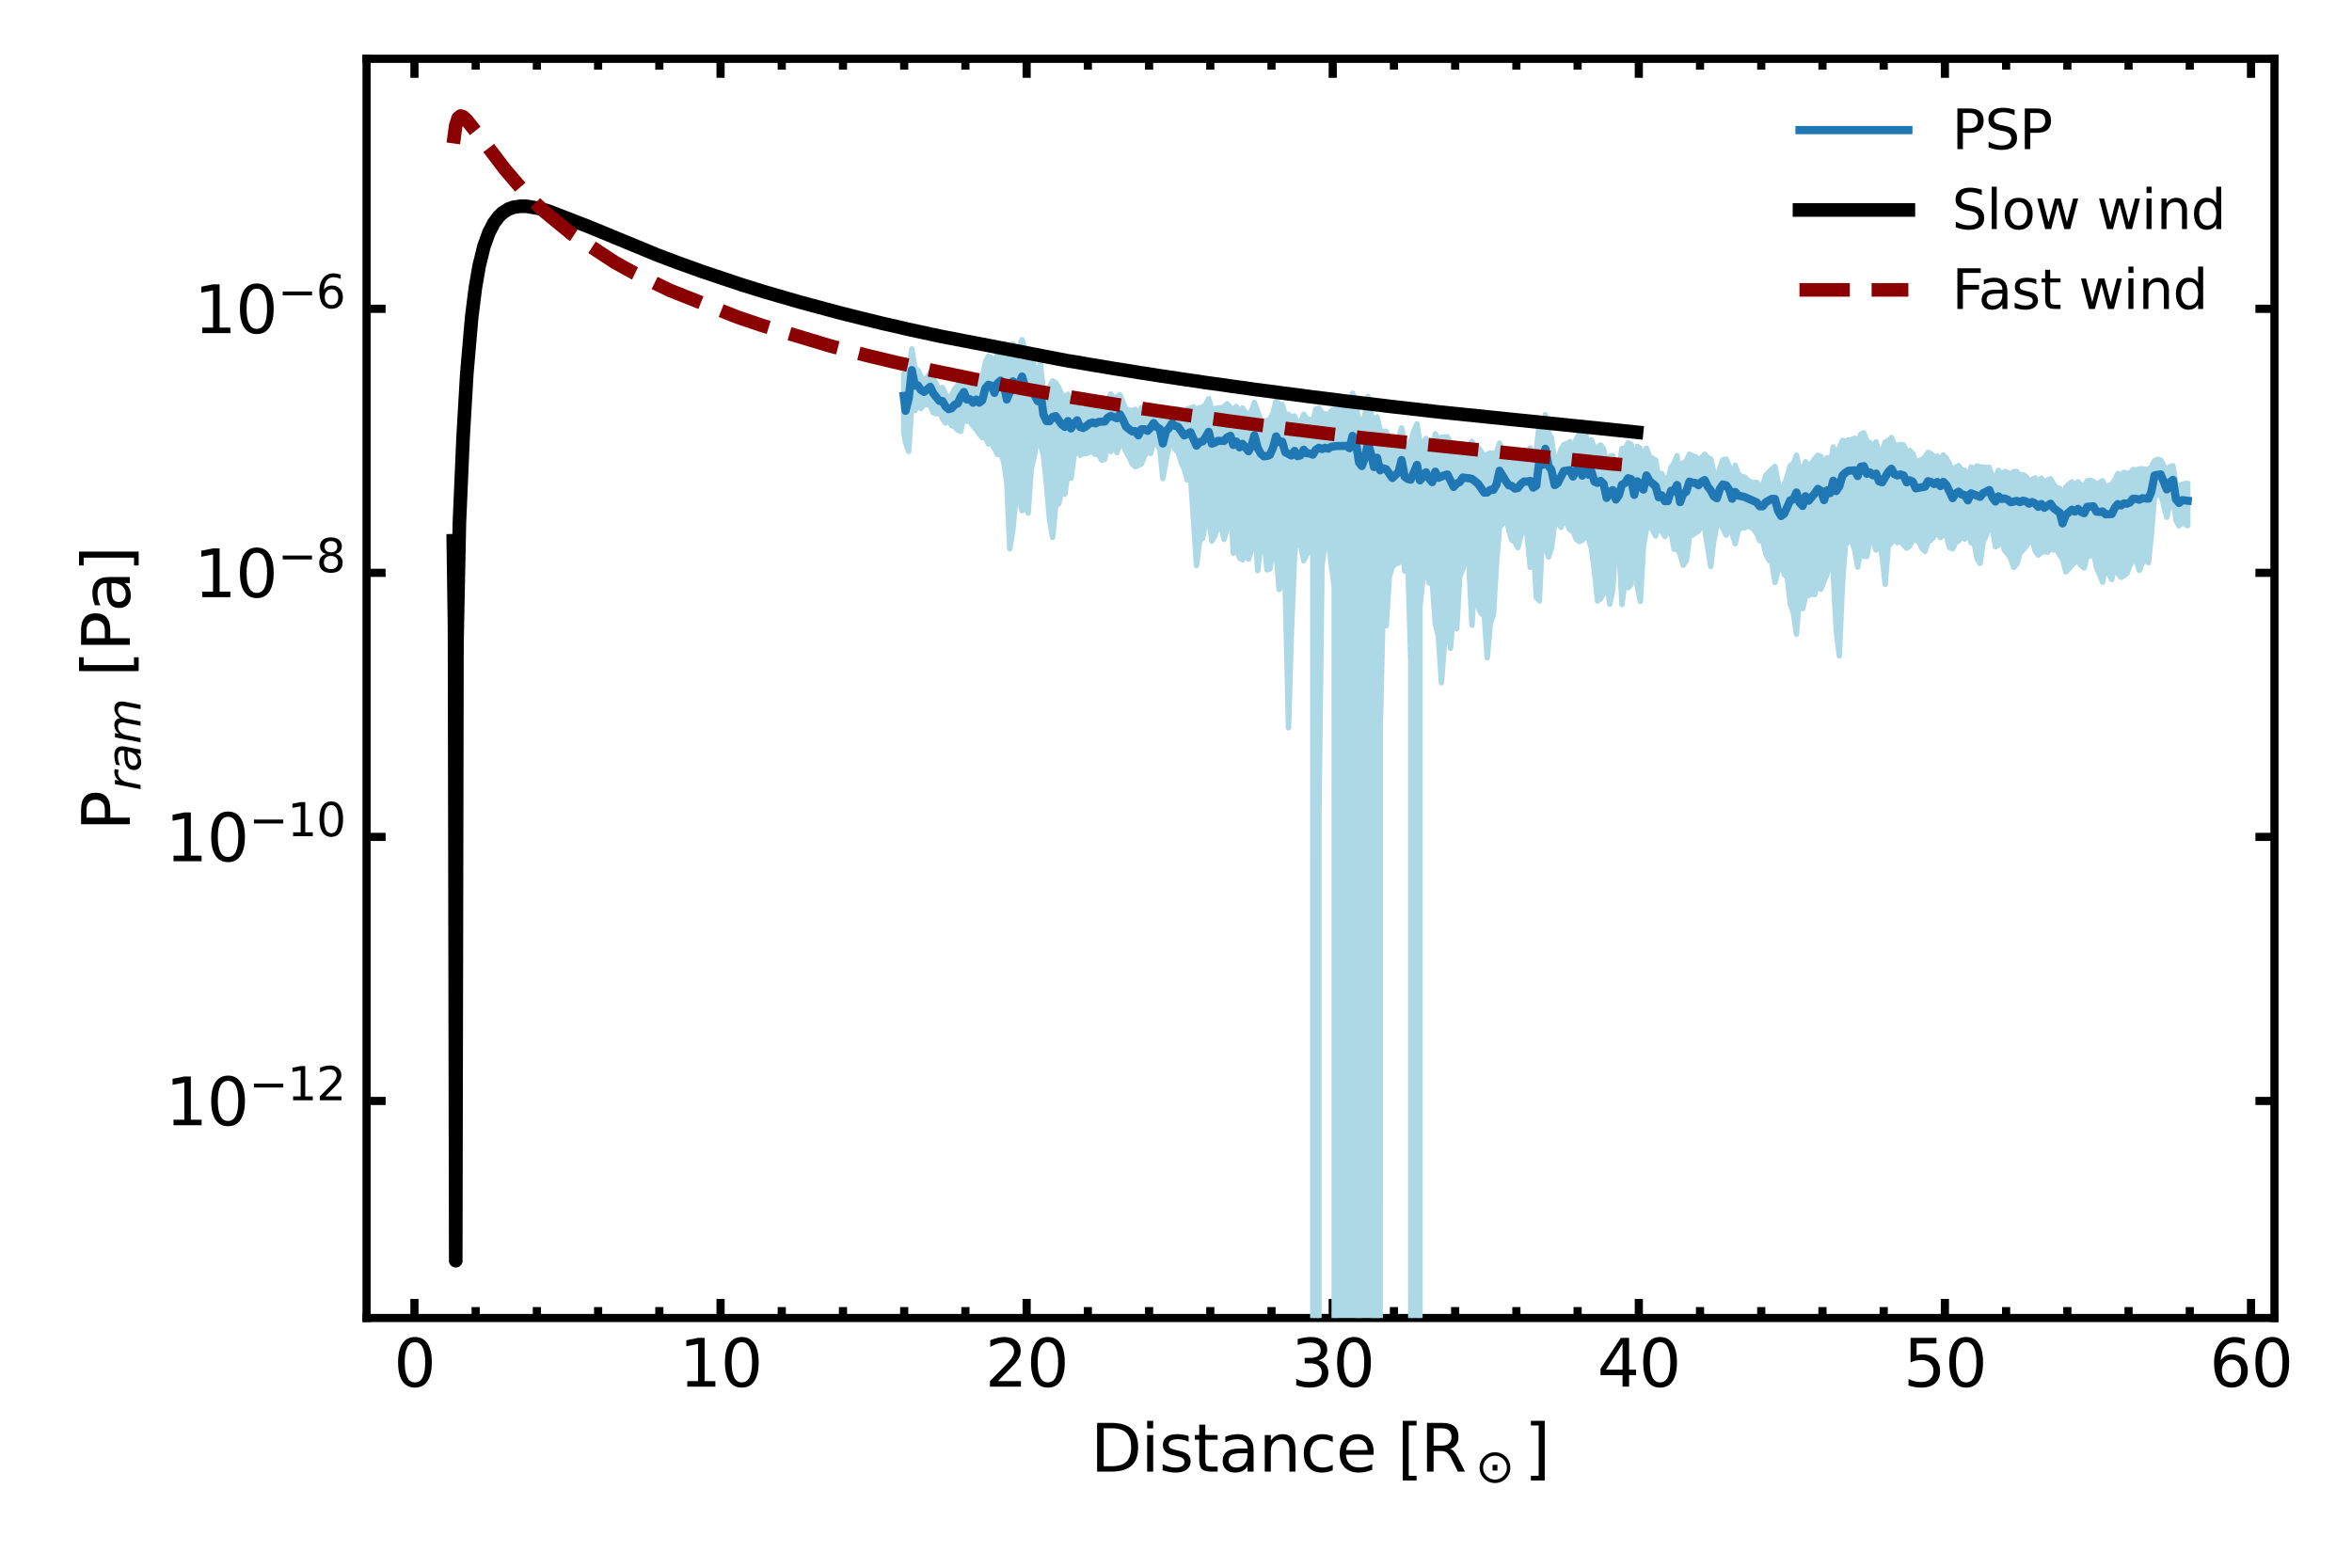 <?xml version="1.0" encoding="utf-8" standalone="no"?>
<!DOCTYPE svg PUBLIC "-//W3C//DTD SVG 1.1//EN"
  "http://www.w3.org/Graphics/SVG/1.1/DTD/svg11.dtd">
<svg xmlns:xlink="http://www.w3.org/1999/xlink" width="432pt" height="288pt" viewBox="0 0 432 288" xmlns="http://www.w3.org/2000/svg" version="1.1">
 <defs>
  <style type="text/css">*{stroke-linejoin: round; stroke-linecap: butt}</style>
 </defs>
 <g id="figure_1">
  <g id="patch_1">
   <path d="M 0 288 
L 432 288 
L 432 0 
L 0 0 
z
" style="fill: #ffffff"/>
  </g>
  <g id="axes_1">
   <g id="patch_2">
    <path d="M 67.328 242.124 
L 417.76 242.124 
L 417.76 10.8 
L 67.328 10.8 
z
" style="fill: #ffffff"/>
   </g>
   <g id="matplotlib.axis_1">
    <g id="xtick_1">
     <g id="line2d_1">
      <defs>
       <path id="mf8b32e30ce" d="M 0 0 
L 0 -3.5 
" style="stroke: #000000; stroke-width: 1.5"/>
      </defs>
      <g>
       <use xlink:href="#mf8b32e30ce" x="76.125" y="242.124" style="stroke: #000000; stroke-width: 1.5"/>
      </g>
     </g>
     <g id="line2d_2">
      <defs>
       <path id="m39c05129fa" d="M 0 0 
L 0 3.5 
" style="stroke: #000000; stroke-width: 1.5"/>
      </defs>
      <g>
       <use xlink:href="#m39c05129fa" x="76.125" y="10.8" style="stroke: #000000; stroke-width: 1.5"/>
      </g>
     </g>
     <g id="text_1">
      <!-- 0 -->
      <g transform="translate(72.308 254.742) scale(0.12 -0.12)">
       <defs>
        <path id="DejaVuSans-30" d="M 2034 4250 
Q 1547 4250 1301 3770 
Q 1056 3291 1056 2328 
Q 1056 1369 1301 889 
Q 1547 409 2034 409 
Q 2525 409 2770 889 
Q 3016 1369 3016 2328 
Q 3016 3291 2770 3770 
Q 2525 4250 2034 4250 
z
M 2034 4750 
Q 2819 4750 3233 4129 
Q 3647 3509 3647 2328 
Q 3647 1150 3233 529 
Q 2819 -91 2034 -91 
Q 1250 -91 836 529 
Q 422 1150 422 2328 
Q 422 3509 836 4129 
Q 1250 4750 2034 4750 
z
" transform="scale(0.016)"/>
       </defs>
       <use xlink:href="#DejaVuSans-30"/>
      </g>
     </g>
    </g>
    <g id="xtick_2">
     <g id="line2d_3">
      <g>
       <use xlink:href="#mf8b32e30ce" x="132.346" y="242.124" style="stroke: #000000; stroke-width: 1.5"/>
      </g>
     </g>
     <g id="line2d_4">
      <g>
       <use xlink:href="#m39c05129fa" x="132.346" y="10.8" style="stroke: #000000; stroke-width: 1.5"/>
      </g>
     </g>
     <g id="text_2">
      <!-- 10 -->
      <g transform="translate(124.711 254.742) scale(0.12 -0.12)">
       <defs>
        <path id="DejaVuSans-31" d="M 794 531 
L 1825 531 
L 1825 4091 
L 703 3866 
L 703 4441 
L 1819 4666 
L 2450 4666 
L 2450 531 
L 3481 531 
L 3481 0 
L 794 0 
L 794 531 
z
" transform="scale(0.016)"/>
       </defs>
       <use xlink:href="#DejaVuSans-31"/>
       <use xlink:href="#DejaVuSans-30" x="63.623"/>
      </g>
     </g>
    </g>
    <g id="xtick_3">
     <g id="line2d_5">
      <g>
       <use xlink:href="#mf8b32e30ce" x="188.566" y="242.124" style="stroke: #000000; stroke-width: 1.5"/>
      </g>
     </g>
     <g id="line2d_6">
      <g>
       <use xlink:href="#m39c05129fa" x="188.566" y="10.8" style="stroke: #000000; stroke-width: 1.5"/>
      </g>
     </g>
     <g id="text_3">
      <!-- 20 -->
      <g transform="translate(180.931 254.742) scale(0.12 -0.12)">
       <defs>
        <path id="DejaVuSans-32" d="M 1228 531 
L 3431 531 
L 3431 0 
L 469 0 
L 469 531 
Q 828 903 1448 1529 
Q 2069 2156 2228 2338 
Q 2531 2678 2651 2914 
Q 2772 3150 2772 3378 
Q 2772 3750 2511 3984 
Q 2250 4219 1831 4219 
Q 1534 4219 1204 4116 
Q 875 4013 500 3803 
L 500 4441 
Q 881 4594 1212 4672 
Q 1544 4750 1819 4750 
Q 2544 4750 2975 4387 
Q 3406 4025 3406 3419 
Q 3406 3131 3298 2873 
Q 3191 2616 2906 2266 
Q 2828 2175 2409 1742 
Q 1991 1309 1228 531 
z
" transform="scale(0.016)"/>
       </defs>
       <use xlink:href="#DejaVuSans-32"/>
       <use xlink:href="#DejaVuSans-30" x="63.623"/>
      </g>
     </g>
    </g>
    <g id="xtick_4">
     <g id="line2d_7">
      <g>
       <use xlink:href="#mf8b32e30ce" x="244.786" y="242.124" style="stroke: #000000; stroke-width: 1.5"/>
      </g>
     </g>
     <g id="line2d_8">
      <g>
       <use xlink:href="#m39c05129fa" x="244.786" y="10.8" style="stroke: #000000; stroke-width: 1.5"/>
      </g>
     </g>
     <g id="text_4">
      <!-- 30 -->
      <g transform="translate(237.151 254.742) scale(0.12 -0.12)">
       <defs>
        <path id="DejaVuSans-33" d="M 2597 2516 
Q 3050 2419 3304 2112 
Q 3559 1806 3559 1356 
Q 3559 666 3084 287 
Q 2609 -91 1734 -91 
Q 1441 -91 1130 -33 
Q 819 25 488 141 
L 488 750 
Q 750 597 1062 519 
Q 1375 441 1716 441 
Q 2309 441 2620 675 
Q 2931 909 2931 1356 
Q 2931 1769 2642 2001 
Q 2353 2234 1838 2234 
L 1294 2234 
L 1294 2753 
L 1863 2753 
Q 2328 2753 2575 2939 
Q 2822 3125 2822 3475 
Q 2822 3834 2567 4026 
Q 2313 4219 1838 4219 
Q 1578 4219 1281 4162 
Q 984 4106 628 3988 
L 628 4550 
Q 988 4650 1302 4700 
Q 1616 4750 1894 4750 
Q 2613 4750 3031 4423 
Q 3450 4097 3450 3541 
Q 3450 3153 3228 2886 
Q 3006 2619 2597 2516 
z
" transform="scale(0.016)"/>
       </defs>
       <use xlink:href="#DejaVuSans-33"/>
       <use xlink:href="#DejaVuSans-30" x="63.623"/>
      </g>
     </g>
    </g>
    <g id="xtick_5">
     <g id="line2d_9">
      <g>
       <use xlink:href="#mf8b32e30ce" x="301.007" y="242.124" style="stroke: #000000; stroke-width: 1.5"/>
      </g>
     </g>
     <g id="line2d_10">
      <g>
       <use xlink:href="#m39c05129fa" x="301.007" y="10.8" style="stroke: #000000; stroke-width: 1.5"/>
      </g>
     </g>
     <g id="text_5">
      <!-- 40 -->
      <g transform="translate(293.372 254.742) scale(0.12 -0.12)">
       <defs>
        <path id="DejaVuSans-34" d="M 2419 4116 
L 825 1625 
L 2419 1625 
L 2419 4116 
z
M 2253 4666 
L 3047 4666 
L 3047 1625 
L 3713 1625 
L 3713 1100 
L 3047 1100 
L 3047 0 
L 2419 0 
L 2419 1100 
L 313 1100 
L 313 1709 
L 2253 4666 
z
" transform="scale(0.016)"/>
       </defs>
       <use xlink:href="#DejaVuSans-34"/>
       <use xlink:href="#DejaVuSans-30" x="63.623"/>
      </g>
     </g>
    </g>
    <g id="xtick_6">
     <g id="line2d_11">
      <g>
       <use xlink:href="#mf8b32e30ce" x="357.227" y="242.124" style="stroke: #000000; stroke-width: 1.5"/>
      </g>
     </g>
     <g id="line2d_12">
      <g>
       <use xlink:href="#m39c05129fa" x="357.227" y="10.8" style="stroke: #000000; stroke-width: 1.5"/>
      </g>
     </g>
     <g id="text_6">
      <!-- 50 -->
      <g transform="translate(349.592 254.742) scale(0.12 -0.12)">
       <defs>
        <path id="DejaVuSans-35" d="M 691 4666 
L 3169 4666 
L 3169 4134 
L 1269 4134 
L 1269 2991 
Q 1406 3038 1543 3061 
Q 1681 3084 1819 3084 
Q 2600 3084 3056 2656 
Q 3513 2228 3513 1497 
Q 3513 744 3044 326 
Q 2575 -91 1722 -91 
Q 1428 -91 1123 -41 
Q 819 9 494 109 
L 494 744 
Q 775 591 1075 516 
Q 1375 441 1709 441 
Q 2250 441 2565 725 
Q 2881 1009 2881 1497 
Q 2881 1984 2565 2268 
Q 2250 2553 1709 2553 
Q 1456 2553 1204 2497 
Q 953 2441 691 2322 
L 691 4666 
z
" transform="scale(0.016)"/>
       </defs>
       <use xlink:href="#DejaVuSans-35"/>
       <use xlink:href="#DejaVuSans-30" x="63.623"/>
      </g>
     </g>
    </g>
    <g id="xtick_7">
     <g id="line2d_13">
      <g>
       <use xlink:href="#mf8b32e30ce" x="413.448" y="242.124" style="stroke: #000000; stroke-width: 1.5"/>
      </g>
     </g>
     <g id="line2d_14">
      <g>
       <use xlink:href="#m39c05129fa" x="413.448" y="10.8" style="stroke: #000000; stroke-width: 1.5"/>
      </g>
     </g>
     <g id="text_7">
      <!-- 60 -->
      <g transform="translate(405.813 254.742) scale(0.12 -0.12)">
       <defs>
        <path id="DejaVuSans-36" d="M 2113 2584 
Q 1688 2584 1439 2293 
Q 1191 2003 1191 1497 
Q 1191 994 1439 701 
Q 1688 409 2113 409 
Q 2538 409 2786 701 
Q 3034 994 3034 1497 
Q 3034 2003 2786 2293 
Q 2538 2584 2113 2584 
z
M 3366 4563 
L 3366 3988 
Q 3128 4100 2886 4159 
Q 2644 4219 2406 4219 
Q 1781 4219 1451 3797 
Q 1122 3375 1075 2522 
Q 1259 2794 1537 2939 
Q 1816 3084 2150 3084 
Q 2853 3084 3261 2657 
Q 3669 2231 3669 1497 
Q 3669 778 3244 343 
Q 2819 -91 2113 -91 
Q 1303 -91 875 529 
Q 447 1150 447 2328 
Q 447 3434 972 4092 
Q 1497 4750 2381 4750 
Q 2619 4750 2861 4703 
Q 3103 4656 3366 4563 
z
" transform="scale(0.016)"/>
       </defs>
       <use xlink:href="#DejaVuSans-36"/>
       <use xlink:href="#DejaVuSans-30" x="63.623"/>
      </g>
     </g>
    </g>
    <g id="xtick_8">
     <g id="line2d_15">
      <defs>
       <path id="m51f02fbe7b" d="M 0 0 
L 0 -2 
" style="stroke: #000000; stroke-width: 1.5"/>
      </defs>
      <g>
       <use xlink:href="#m51f02fbe7b" x="87.369" y="242.124" style="stroke: #000000; stroke-width: 1.5"/>
      </g>
     </g>
     <g id="line2d_16">
      <defs>
       <path id="mca98cf6d67" d="M 0 0 
L 0 2 
" style="stroke: #000000; stroke-width: 1.5"/>
      </defs>
      <g>
       <use xlink:href="#mca98cf6d67" x="87.369" y="10.8" style="stroke: #000000; stroke-width: 1.5"/>
      </g>
     </g>
    </g>
    <g id="xtick_9">
     <g id="line2d_17">
      <g>
       <use xlink:href="#m51f02fbe7b" x="98.613" y="242.124" style="stroke: #000000; stroke-width: 1.5"/>
      </g>
     </g>
     <g id="line2d_18">
      <g>
       <use xlink:href="#mca98cf6d67" x="98.613" y="10.8" style="stroke: #000000; stroke-width: 1.5"/>
      </g>
     </g>
    </g>
    <g id="xtick_10">
     <g id="line2d_19">
      <g>
       <use xlink:href="#m51f02fbe7b" x="109.857" y="242.124" style="stroke: #000000; stroke-width: 1.5"/>
      </g>
     </g>
     <g id="line2d_20">
      <g>
       <use xlink:href="#mca98cf6d67" x="109.857" y="10.8" style="stroke: #000000; stroke-width: 1.5"/>
      </g>
     </g>
    </g>
    <g id="xtick_11">
     <g id="line2d_21">
      <g>
       <use xlink:href="#m51f02fbe7b" x="121.101" y="242.124" style="stroke: #000000; stroke-width: 1.5"/>
      </g>
     </g>
     <g id="line2d_22">
      <g>
       <use xlink:href="#mca98cf6d67" x="121.101" y="10.8" style="stroke: #000000; stroke-width: 1.5"/>
      </g>
     </g>
    </g>
    <g id="xtick_12">
     <g id="line2d_23">
      <g>
       <use xlink:href="#m51f02fbe7b" x="143.59" y="242.124" style="stroke: #000000; stroke-width: 1.5"/>
      </g>
     </g>
     <g id="line2d_24">
      <g>
       <use xlink:href="#mca98cf6d67" x="143.59" y="10.8" style="stroke: #000000; stroke-width: 1.5"/>
      </g>
     </g>
    </g>
    <g id="xtick_13">
     <g id="line2d_25">
      <g>
       <use xlink:href="#m51f02fbe7b" x="154.834" y="242.124" style="stroke: #000000; stroke-width: 1.5"/>
      </g>
     </g>
     <g id="line2d_26">
      <g>
       <use xlink:href="#mca98cf6d67" x="154.834" y="10.8" style="stroke: #000000; stroke-width: 1.5"/>
      </g>
     </g>
    </g>
    <g id="xtick_14">
     <g id="line2d_27">
      <g>
       <use xlink:href="#m51f02fbe7b" x="166.078" y="242.124" style="stroke: #000000; stroke-width: 1.5"/>
      </g>
     </g>
     <g id="line2d_28">
      <g>
       <use xlink:href="#mca98cf6d67" x="166.078" y="10.8" style="stroke: #000000; stroke-width: 1.5"/>
      </g>
     </g>
    </g>
    <g id="xtick_15">
     <g id="line2d_29">
      <g>
       <use xlink:href="#m51f02fbe7b" x="177.322" y="242.124" style="stroke: #000000; stroke-width: 1.5"/>
      </g>
     </g>
     <g id="line2d_30">
      <g>
       <use xlink:href="#mca98cf6d67" x="177.322" y="10.8" style="stroke: #000000; stroke-width: 1.5"/>
      </g>
     </g>
    </g>
    <g id="xtick_16">
     <g id="line2d_31">
      <g>
       <use xlink:href="#m51f02fbe7b" x="199.81" y="242.124" style="stroke: #000000; stroke-width: 1.5"/>
      </g>
     </g>
     <g id="line2d_32">
      <g>
       <use xlink:href="#mca98cf6d67" x="199.81" y="10.8" style="stroke: #000000; stroke-width: 1.5"/>
      </g>
     </g>
    </g>
    <g id="xtick_17">
     <g id="line2d_33">
      <g>
       <use xlink:href="#m51f02fbe7b" x="211.054" y="242.124" style="stroke: #000000; stroke-width: 1.5"/>
      </g>
     </g>
     <g id="line2d_34">
      <g>
       <use xlink:href="#mca98cf6d67" x="211.054" y="10.8" style="stroke: #000000; stroke-width: 1.5"/>
      </g>
     </g>
    </g>
    <g id="xtick_18">
     <g id="line2d_35">
      <g>
       <use xlink:href="#m51f02fbe7b" x="222.298" y="242.124" style="stroke: #000000; stroke-width: 1.5"/>
      </g>
     </g>
     <g id="line2d_36">
      <g>
       <use xlink:href="#mca98cf6d67" x="222.298" y="10.8" style="stroke: #000000; stroke-width: 1.5"/>
      </g>
     </g>
    </g>
    <g id="xtick_19">
     <g id="line2d_37">
      <g>
       <use xlink:href="#m51f02fbe7b" x="233.542" y="242.124" style="stroke: #000000; stroke-width: 1.5"/>
      </g>
     </g>
     <g id="line2d_38">
      <g>
       <use xlink:href="#mca98cf6d67" x="233.542" y="10.8" style="stroke: #000000; stroke-width: 1.5"/>
      </g>
     </g>
    </g>
    <g id="xtick_20">
     <g id="line2d_39">
      <g>
       <use xlink:href="#m51f02fbe7b" x="256.03" y="242.124" style="stroke: #000000; stroke-width: 1.5"/>
      </g>
     </g>
     <g id="line2d_40">
      <g>
       <use xlink:href="#mca98cf6d67" x="256.03" y="10.8" style="stroke: #000000; stroke-width: 1.5"/>
      </g>
     </g>
    </g>
    <g id="xtick_21">
     <g id="line2d_41">
      <g>
       <use xlink:href="#m51f02fbe7b" x="267.275" y="242.124" style="stroke: #000000; stroke-width: 1.5"/>
      </g>
     </g>
     <g id="line2d_42">
      <g>
       <use xlink:href="#mca98cf6d67" x="267.275" y="10.8" style="stroke: #000000; stroke-width: 1.5"/>
      </g>
     </g>
    </g>
    <g id="xtick_22">
     <g id="line2d_43">
      <g>
       <use xlink:href="#m51f02fbe7b" x="278.519" y="242.124" style="stroke: #000000; stroke-width: 1.5"/>
      </g>
     </g>
     <g id="line2d_44">
      <g>
       <use xlink:href="#mca98cf6d67" x="278.519" y="10.8" style="stroke: #000000; stroke-width: 1.5"/>
      </g>
     </g>
    </g>
    <g id="xtick_23">
     <g id="line2d_45">
      <g>
       <use xlink:href="#m51f02fbe7b" x="289.763" y="242.124" style="stroke: #000000; stroke-width: 1.5"/>
      </g>
     </g>
     <g id="line2d_46">
      <g>
       <use xlink:href="#mca98cf6d67" x="289.763" y="10.8" style="stroke: #000000; stroke-width: 1.5"/>
      </g>
     </g>
    </g>
    <g id="xtick_24">
     <g id="line2d_47">
      <g>
       <use xlink:href="#m51f02fbe7b" x="312.251" y="242.124" style="stroke: #000000; stroke-width: 1.5"/>
      </g>
     </g>
     <g id="line2d_48">
      <g>
       <use xlink:href="#mca98cf6d67" x="312.251" y="10.8" style="stroke: #000000; stroke-width: 1.5"/>
      </g>
     </g>
    </g>
    <g id="xtick_25">
     <g id="line2d_49">
      <g>
       <use xlink:href="#m51f02fbe7b" x="323.495" y="242.124" style="stroke: #000000; stroke-width: 1.5"/>
      </g>
     </g>
     <g id="line2d_50">
      <g>
       <use xlink:href="#mca98cf6d67" x="323.495" y="10.8" style="stroke: #000000; stroke-width: 1.5"/>
      </g>
     </g>
    </g>
    <g id="xtick_26">
     <g id="line2d_51">
      <g>
       <use xlink:href="#m51f02fbe7b" x="334.739" y="242.124" style="stroke: #000000; stroke-width: 1.5"/>
      </g>
     </g>
     <g id="line2d_52">
      <g>
       <use xlink:href="#mca98cf6d67" x="334.739" y="10.8" style="stroke: #000000; stroke-width: 1.5"/>
      </g>
     </g>
    </g>
    <g id="xtick_27">
     <g id="line2d_53">
      <g>
       <use xlink:href="#m51f02fbe7b" x="345.983" y="242.124" style="stroke: #000000; stroke-width: 1.5"/>
      </g>
     </g>
     <g id="line2d_54">
      <g>
       <use xlink:href="#mca98cf6d67" x="345.983" y="10.8" style="stroke: #000000; stroke-width: 1.5"/>
      </g>
     </g>
    </g>
    <g id="xtick_28">
     <g id="line2d_55">
      <g>
       <use xlink:href="#m51f02fbe7b" x="368.471" y="242.124" style="stroke: #000000; stroke-width: 1.5"/>
      </g>
     </g>
     <g id="line2d_56">
      <g>
       <use xlink:href="#mca98cf6d67" x="368.471" y="10.8" style="stroke: #000000; stroke-width: 1.5"/>
      </g>
     </g>
    </g>
    <g id="xtick_29">
     <g id="line2d_57">
      <g>
       <use xlink:href="#m51f02fbe7b" x="379.715" y="242.124" style="stroke: #000000; stroke-width: 1.5"/>
      </g>
     </g>
     <g id="line2d_58">
      <g>
       <use xlink:href="#mca98cf6d67" x="379.715" y="10.8" style="stroke: #000000; stroke-width: 1.5"/>
      </g>
     </g>
    </g>
    <g id="xtick_30">
     <g id="line2d_59">
      <g>
       <use xlink:href="#m51f02fbe7b" x="390.959" y="242.124" style="stroke: #000000; stroke-width: 1.5"/>
      </g>
     </g>
     <g id="line2d_60">
      <g>
       <use xlink:href="#mca98cf6d67" x="390.959" y="10.8" style="stroke: #000000; stroke-width: 1.5"/>
      </g>
     </g>
    </g>
    <g id="xtick_31">
     <g id="line2d_61">
      <g>
       <use xlink:href="#m51f02fbe7b" x="402.204" y="242.124" style="stroke: #000000; stroke-width: 1.5"/>
      </g>
     </g>
     <g id="line2d_62">
      <g>
       <use xlink:href="#mca98cf6d67" x="402.204" y="10.8" style="stroke: #000000; stroke-width: 1.5"/>
      </g>
     </g>
    </g>
    <g id="text_8">
     <!-- Distance [R$_\odot$] -->
     <g transform="translate(200.304 270.356) scale(0.12 -0.12)">
      <defs>
       <path id="DejaVuSans-44" d="M 1259 4147 
L 1259 519 
L 2022 519 
Q 2988 519 3436 956 
Q 3884 1394 3884 2338 
Q 3884 3275 3436 3711 
Q 2988 4147 2022 4147 
L 1259 4147 
z
M 628 4666 
L 1925 4666 
Q 3281 4666 3915 4102 
Q 4550 3538 4550 2338 
Q 4550 1131 3912 565 
Q 3275 0 1925 0 
L 628 0 
L 628 4666 
z
" transform="scale(0.016)"/>
       <path id="DejaVuSans-69" d="M 603 3500 
L 1178 3500 
L 1178 0 
L 603 0 
L 603 3500 
z
M 603 4863 
L 1178 4863 
L 1178 4134 
L 603 4134 
L 603 4863 
z
" transform="scale(0.016)"/>
       <path id="DejaVuSans-73" d="M 2834 3397 
L 2834 2853 
Q 2591 2978 2328 3040 
Q 2066 3103 1784 3103 
Q 1356 3103 1142 2972 
Q 928 2841 928 2578 
Q 928 2378 1081 2264 
Q 1234 2150 1697 2047 
L 1894 2003 
Q 2506 1872 2764 1633 
Q 3022 1394 3022 966 
Q 3022 478 2636 193 
Q 2250 -91 1575 -91 
Q 1294 -91 989 -36 
Q 684 19 347 128 
L 347 722 
Q 666 556 975 473 
Q 1284 391 1588 391 
Q 1994 391 2212 530 
Q 2431 669 2431 922 
Q 2431 1156 2273 1281 
Q 2116 1406 1581 1522 
L 1381 1569 
Q 847 1681 609 1914 
Q 372 2147 372 2553 
Q 372 3047 722 3315 
Q 1072 3584 1716 3584 
Q 2034 3584 2315 3537 
Q 2597 3491 2834 3397 
z
" transform="scale(0.016)"/>
       <path id="DejaVuSans-74" d="M 1172 4494 
L 1172 3500 
L 2356 3500 
L 2356 3053 
L 1172 3053 
L 1172 1153 
Q 1172 725 1289 603 
Q 1406 481 1766 481 
L 2356 481 
L 2356 0 
L 1766 0 
Q 1100 0 847 248 
Q 594 497 594 1153 
L 594 3053 
L 172 3053 
L 172 3500 
L 594 3500 
L 594 4494 
L 1172 4494 
z
" transform="scale(0.016)"/>
       <path id="DejaVuSans-61" d="M 2194 1759 
Q 1497 1759 1228 1600 
Q 959 1441 959 1056 
Q 959 750 1161 570 
Q 1363 391 1709 391 
Q 2188 391 2477 730 
Q 2766 1069 2766 1631 
L 2766 1759 
L 2194 1759 
z
M 3341 1997 
L 3341 0 
L 2766 0 
L 2766 531 
Q 2569 213 2275 61 
Q 1981 -91 1556 -91 
Q 1019 -91 701 211 
Q 384 513 384 1019 
Q 384 1609 779 1909 
Q 1175 2209 1959 2209 
L 2766 2209 
L 2766 2266 
Q 2766 2663 2505 2880 
Q 2244 3097 1772 3097 
Q 1472 3097 1187 3025 
Q 903 2953 641 2809 
L 641 3341 
Q 956 3463 1253 3523 
Q 1550 3584 1831 3584 
Q 2591 3584 2966 3190 
Q 3341 2797 3341 1997 
z
" transform="scale(0.016)"/>
       <path id="DejaVuSans-6e" d="M 3513 2113 
L 3513 0 
L 2938 0 
L 2938 2094 
Q 2938 2591 2744 2837 
Q 2550 3084 2163 3084 
Q 1697 3084 1428 2787 
Q 1159 2491 1159 1978 
L 1159 0 
L 581 0 
L 581 3500 
L 1159 3500 
L 1159 2956 
Q 1366 3272 1645 3428 
Q 1925 3584 2291 3584 
Q 2894 3584 3203 3211 
Q 3513 2838 3513 2113 
z
" transform="scale(0.016)"/>
       <path id="DejaVuSans-63" d="M 3122 3366 
L 3122 2828 
Q 2878 2963 2633 3030 
Q 2388 3097 2138 3097 
Q 1578 3097 1268 2742 
Q 959 2388 959 1747 
Q 959 1106 1268 751 
Q 1578 397 2138 397 
Q 2388 397 2633 464 
Q 2878 531 3122 666 
L 3122 134 
Q 2881 22 2623 -34 
Q 2366 -91 2075 -91 
Q 1284 -91 818 406 
Q 353 903 353 1747 
Q 353 2603 823 3093 
Q 1294 3584 2113 3584 
Q 2378 3584 2631 3529 
Q 2884 3475 3122 3366 
z
" transform="scale(0.016)"/>
       <path id="DejaVuSans-65" d="M 3597 1894 
L 3597 1613 
L 953 1613 
Q 991 1019 1311 708 
Q 1631 397 2203 397 
Q 2534 397 2845 478 
Q 3156 559 3463 722 
L 3463 178 
Q 3153 47 2828 -22 
Q 2503 -91 2169 -91 
Q 1331 -91 842 396 
Q 353 884 353 1716 
Q 353 2575 817 3079 
Q 1281 3584 2069 3584 
Q 2775 3584 3186 3129 
Q 3597 2675 3597 1894 
z
M 3022 2063 
Q 3016 2534 2758 2815 
Q 2500 3097 2075 3097 
Q 1594 3097 1305 2825 
Q 1016 2553 972 2059 
L 3022 2063 
z
" transform="scale(0.016)"/>
       <path id="DejaVuSans-20" transform="scale(0.016)"/>
       <path id="DejaVuSans-5b" d="M 550 4863 
L 1875 4863 
L 1875 4416 
L 1125 4416 
L 1125 -397 
L 1875 -397 
L 1875 -844 
L 550 -844 
L 550 4863 
z
" transform="scale(0.016)"/>
       <path id="DejaVuSans-52" d="M 2841 2188 
Q 3044 2119 3236 1894 
Q 3428 1669 3622 1275 
L 4263 0 
L 3584 0 
L 2988 1197 
Q 2756 1666 2539 1819 
Q 2322 1972 1947 1972 
L 1259 1972 
L 1259 0 
L 628 0 
L 628 4666 
L 2053 4666 
Q 2853 4666 3247 4331 
Q 3641 3997 3641 3322 
Q 3641 2881 3436 2590 
Q 3231 2300 2841 2188 
z
M 1259 4147 
L 1259 2491 
L 2053 2491 
Q 2509 2491 2742 2702 
Q 2975 2913 2975 3322 
Q 2975 3731 2742 3939 
Q 2509 4147 2053 4147 
L 1259 4147 
z
" transform="scale(0.016)"/>
       <path id="DejaVuSans-2299" d="M 2350 2403 
L 3013 2403 
L 3013 1609 
L 2350 1609 
L 2350 2403 
z
M 3306 3522 
Q 3016 3644 2681 3644 
Q 2347 3644 2056 3522 
Q 1769 3400 1531 3163 
Q 1291 2922 1172 2634 
Q 1053 2347 1053 2006 
Q 1053 1675 1172 1387 
Q 1291 1100 1531 859 
Q 1769 622 2056 500 
Q 2347 378 2681 378 
Q 3016 378 3306 500 
Q 3594 622 3831 859 
Q 4072 1100 4190 1387 
Q 4309 1675 4309 2006 
Q 4309 2347 4190 2634 
Q 4072 2922 3831 3163 
Q 3594 3400 3306 3522 
z
M 1878 3956 
Q 2250 4113 2681 4113 
Q 3113 4113 3484 3956 
Q 3856 3800 4163 3494 
Q 4472 3184 4625 2813 
Q 4778 2444 4778 2006 
Q 4778 1578 4625 1206 
Q 4472 838 4163 528 
Q 3856 222 3484 65 
Q 3113 -91 2681 -91 
Q 2250 -91 1878 65 
Q 1506 222 1200 528 
Q 891 838 738 1206 
Q 584 1578 584 2006 
Q 584 2444 738 2813 
Q 891 3184 1200 3494 
Q 1506 3800 1878 3956 
z
" transform="scale(0.016)"/>
       <path id="DejaVuSans-5d" d="M 1947 4863 
L 1947 -844 
L 622 -844 
L 622 -397 
L 1369 -397 
L 1369 4416 
L 622 4416 
L 622 4863 
L 1947 4863 
z
" transform="scale(0.016)"/>
      </defs>
      <use xlink:href="#DejaVuSans-44" transform="translate(0 0.016)"/>
      <use xlink:href="#DejaVuSans-69" transform="translate(77.002 0.016)"/>
      <use xlink:href="#DejaVuSans-73" transform="translate(104.785 0.016)"/>
      <use xlink:href="#DejaVuSans-74" transform="translate(156.885 0.016)"/>
      <use xlink:href="#DejaVuSans-61" transform="translate(196.094 0.016)"/>
      <use xlink:href="#DejaVuSans-6e" transform="translate(257.373 0.016)"/>
      <use xlink:href="#DejaVuSans-63" transform="translate(320.752 0.016)"/>
      <use xlink:href="#DejaVuSans-65" transform="translate(375.732 0.016)"/>
      <use xlink:href="#DejaVuSans-20" transform="translate(437.256 0.016)"/>
      <use xlink:href="#DejaVuSans-5b" transform="translate(469.043 0.016)"/>
      <use xlink:href="#DejaVuSans-52" transform="translate(504.932 0.016)"/>
      <use xlink:href="#DejaVuSans-2299" transform="translate(589.009 -16.391) scale(0.7)"/>
      <use xlink:href="#DejaVuSans-5d" transform="translate(664.033 0.016)"/>
     </g>
    </g>
   </g>
   <g id="matplotlib.axis_2">
    <g id="ytick_1">
     <g id="line2d_63">
      <defs>
       <path id="me6295d5d67" d="M 0 0 
L 3.5 0 
" style="stroke: #000000; stroke-width: 1.5"/>
      </defs>
      <g>
       <use xlink:href="#me6295d5d67" x="67.328" y="202.252" style="stroke: #000000; stroke-width: 1.5"/>
      </g>
     </g>
     <g id="line2d_64">
      <defs>
       <path id="m4f7c009a95" d="M 0 0 
L -3.5 0 
" style="stroke: #000000; stroke-width: 1.5"/>
      </defs>
      <g>
       <use xlink:href="#m4f7c009a95" x="417.76" y="202.252" style="stroke: #000000; stroke-width: 1.5"/>
      </g>
     </g>
     <g id="text_9">
      <!-- $\mathdefault{10^{-12}}$ -->
      <g transform="translate(30.348 206.812) scale(0.12 -0.12)">
       <defs>
        <path id="DejaVuSans-2212" d="M 678 2272 
L 4684 2272 
L 4684 1741 
L 678 1741 
L 678 2272 
z
" transform="scale(0.016)"/>
       </defs>
       <use xlink:href="#DejaVuSans-31" transform="translate(0 0.766)"/>
       <use xlink:href="#DejaVuSans-30" transform="translate(63.623 0.766)"/>
       <use xlink:href="#DejaVuSans-2212" transform="translate(128.203 39.047) scale(0.7)"/>
       <use xlink:href="#DejaVuSans-31" transform="translate(186.855 39.047) scale(0.7)"/>
       <use xlink:href="#DejaVuSans-32" transform="translate(231.392 39.047) scale(0.7)"/>
      </g>
     </g>
    </g>
    <g id="ytick_2">
     <g id="line2d_65">
      <g>
       <use xlink:href="#me6295d5d67" x="67.328" y="153.745" style="stroke: #000000; stroke-width: 1.5"/>
      </g>
     </g>
     <g id="line2d_66">
      <g>
       <use xlink:href="#m4f7c009a95" x="417.76" y="153.745" style="stroke: #000000; stroke-width: 1.5"/>
      </g>
     </g>
     <g id="text_10">
      <!-- $\mathdefault{10^{-10}}$ -->
      <g transform="translate(30.348 158.304) scale(0.12 -0.12)">
       <use xlink:href="#DejaVuSans-31" transform="translate(0 0.766)"/>
       <use xlink:href="#DejaVuSans-30" transform="translate(63.623 0.766)"/>
       <use xlink:href="#DejaVuSans-2212" transform="translate(128.203 39.047) scale(0.7)"/>
       <use xlink:href="#DejaVuSans-31" transform="translate(186.855 39.047) scale(0.7)"/>
       <use xlink:href="#DejaVuSans-30" transform="translate(231.392 39.047) scale(0.7)"/>
      </g>
     </g>
    </g>
    <g id="ytick_3">
     <g id="line2d_67">
      <g>
       <use xlink:href="#me6295d5d67" x="67.328" y="105.238" style="stroke: #000000; stroke-width: 1.5"/>
      </g>
     </g>
     <g id="line2d_68">
      <g>
       <use xlink:href="#m4f7c009a95" x="417.76" y="105.238" style="stroke: #000000; stroke-width: 1.5"/>
      </g>
     </g>
     <g id="text_11">
      <!-- $\mathdefault{10^{-8}}$ -->
      <g transform="translate(35.628 109.797) scale(0.12 -0.12)">
       <defs>
        <path id="DejaVuSans-38" d="M 2034 2216 
Q 1584 2216 1326 1975 
Q 1069 1734 1069 1313 
Q 1069 891 1326 650 
Q 1584 409 2034 409 
Q 2484 409 2743 651 
Q 3003 894 3003 1313 
Q 3003 1734 2745 1975 
Q 2488 2216 2034 2216 
z
M 1403 2484 
Q 997 2584 770 2862 
Q 544 3141 544 3541 
Q 544 4100 942 4425 
Q 1341 4750 2034 4750 
Q 2731 4750 3128 4425 
Q 3525 4100 3525 3541 
Q 3525 3141 3298 2862 
Q 3072 2584 2669 2484 
Q 3125 2378 3379 2068 
Q 3634 1759 3634 1313 
Q 3634 634 3220 271 
Q 2806 -91 2034 -91 
Q 1263 -91 848 271 
Q 434 634 434 1313 
Q 434 1759 690 2068 
Q 947 2378 1403 2484 
z
M 1172 3481 
Q 1172 3119 1398 2916 
Q 1625 2713 2034 2713 
Q 2441 2713 2670 2916 
Q 2900 3119 2900 3481 
Q 2900 3844 2670 4047 
Q 2441 4250 2034 4250 
Q 1625 4250 1398 4047 
Q 1172 3844 1172 3481 
z
" transform="scale(0.016)"/>
       </defs>
       <use xlink:href="#DejaVuSans-31" transform="translate(0 0.766)"/>
       <use xlink:href="#DejaVuSans-30" transform="translate(63.623 0.766)"/>
       <use xlink:href="#DejaVuSans-2212" transform="translate(128.203 39.047) scale(0.7)"/>
       <use xlink:href="#DejaVuSans-38" transform="translate(186.855 39.047) scale(0.7)"/>
      </g>
     </g>
    </g>
    <g id="ytick_4">
     <g id="line2d_69">
      <g>
       <use xlink:href="#me6295d5d67" x="67.328" y="56.73" style="stroke: #000000; stroke-width: 1.5"/>
      </g>
     </g>
     <g id="line2d_70">
      <g>
       <use xlink:href="#m4f7c009a95" x="417.76" y="56.73" style="stroke: #000000; stroke-width: 1.5"/>
      </g>
     </g>
     <g id="text_12">
      <!-- $\mathdefault{10^{-6}}$ -->
      <g transform="translate(35.628 61.289) scale(0.12 -0.12)">
       <use xlink:href="#DejaVuSans-31" transform="translate(0 0.766)"/>
       <use xlink:href="#DejaVuSans-30" transform="translate(63.623 0.766)"/>
       <use xlink:href="#DejaVuSans-2212" transform="translate(128.203 39.047) scale(0.7)"/>
       <use xlink:href="#DejaVuSans-36" transform="translate(186.855 39.047) scale(0.7)"/>
      </g>
     </g>
    </g>
    <g id="text_13">
     <!-- P$_{ram}$ [Pa] -->
     <g transform="translate(23.852 152.622) rotate(-90) scale(0.12 -0.12)">
      <defs>
       <path id="DejaVuSans-50" d="M 1259 4147 
L 1259 2394 
L 2053 2394 
Q 2494 2394 2734 2622 
Q 2975 2850 2975 3272 
Q 2975 3691 2734 3919 
Q 2494 4147 2053 4147 
L 1259 4147 
z
M 628 4666 
L 2053 4666 
Q 2838 4666 3239 4311 
Q 3641 3956 3641 3272 
Q 3641 2581 3239 2228 
Q 2838 1875 2053 1875 
L 1259 1875 
L 1259 0 
L 628 0 
L 628 4666 
z
" transform="scale(0.016)"/>
       <path id="DejaVuSans-Oblique-72" d="M 2853 2969 
Q 2766 3016 2653 3041 
Q 2541 3066 2413 3066 
Q 1953 3066 1609 2717 
Q 1266 2369 1153 1784 
L 800 0 
L 225 0 
L 909 3500 
L 1484 3500 
L 1375 2956 
Q 1603 3259 1920 3421 
Q 2238 3584 2597 3584 
Q 2691 3584 2781 3573 
Q 2872 3563 2963 3538 
L 2853 2969 
z
" transform="scale(0.016)"/>
       <path id="DejaVuSans-Oblique-61" d="M 3438 1997 
L 3047 0 
L 2472 0 
L 2578 531 
Q 2325 219 2001 64 
Q 1678 -91 1281 -91 
Q 834 -91 548 182 
Q 263 456 263 884 
Q 263 1497 752 1853 
Q 1241 2209 2100 2209 
L 2900 2209 
L 2931 2363 
Q 2938 2388 2941 2417 
Q 2944 2447 2944 2509 
Q 2944 2788 2717 2942 
Q 2491 3097 2081 3097 
Q 1800 3097 1504 3025 
Q 1209 2953 897 2809 
L 997 3341 
Q 1322 3463 1633 3523 
Q 1944 3584 2234 3584 
Q 2853 3584 3176 3315 
Q 3500 3047 3500 2534 
Q 3500 2431 3484 2292 
Q 3469 2153 3438 1997 
z
M 2816 1759 
L 2241 1759 
Q 1534 1759 1195 1570 
Q 856 1381 856 984 
Q 856 709 1029 553 
Q 1203 397 1509 397 
Q 1978 397 2328 733 
Q 2678 1069 2791 1631 
L 2816 1759 
z
" transform="scale(0.016)"/>
       <path id="DejaVuSans-Oblique-6d" d="M 5747 2113 
L 5338 0 
L 4763 0 
L 5166 2094 
Q 5191 2228 5203 2325 
Q 5216 2422 5216 2491 
Q 5216 2772 5059 2928 
Q 4903 3084 4622 3084 
Q 4203 3084 3875 2770 
Q 3547 2456 3450 1953 
L 3066 0 
L 2491 0 
L 2900 2094 
Q 2925 2209 2937 2307 
Q 2950 2406 2950 2484 
Q 2950 2769 2794 2926 
Q 2638 3084 2363 3084 
Q 1938 3084 1609 2770 
Q 1281 2456 1184 1953 
L 800 0 
L 225 0 
L 909 3500 
L 1484 3500 
L 1375 2956 
Q 1609 3263 1923 3423 
Q 2238 3584 2597 3584 
Q 2978 3584 3223 3384 
Q 3469 3184 3519 2828 
Q 3781 3197 4126 3390 
Q 4472 3584 4856 3584 
Q 5306 3584 5551 3325 
Q 5797 3066 5797 2591 
Q 5797 2488 5784 2364 
Q 5772 2241 5747 2113 
z
" transform="scale(0.016)"/>
      </defs>
      <use xlink:href="#DejaVuSans-50" transform="translate(0 0.016)"/>
      <use xlink:href="#DejaVuSans-Oblique-72" transform="translate(61.26 -16.391) scale(0.7)"/>
      <use xlink:href="#DejaVuSans-Oblique-61" transform="translate(90.039 -16.391) scale(0.7)"/>
      <use xlink:href="#DejaVuSans-Oblique-6d" transform="translate(132.935 -16.391) scale(0.7)"/>
      <use xlink:href="#DejaVuSans-20" transform="translate(203.857 0.016)"/>
      <use xlink:href="#DejaVuSans-5b" transform="translate(235.645 0.016)"/>
      <use xlink:href="#DejaVuSans-50" transform="translate(274.658 0.016)"/>
      <use xlink:href="#DejaVuSans-61" transform="translate(334.961 0.016)"/>
      <use xlink:href="#DejaVuSans-5d" transform="translate(396.24 0.016)"/>
     </g>
    </g>
   </g>
   <g id="patch_3">
    <path d="M 67.328 242.124 
L 67.328 10.8 
" style="fill: none; stroke: #000000; stroke-width: 1.5; stroke-linejoin: miter; stroke-linecap: square"/>
   </g>
   <g id="patch_4">
    <path d="M 417.76 242.124 
L 417.76 10.8 
" style="fill: none; stroke: #000000; stroke-width: 1.5; stroke-linejoin: miter; stroke-linecap: square"/>
   </g>
   <g id="patch_5">
    <path d="M 67.328 242.124 
L 417.76 242.124 
" style="fill: none; stroke: #000000; stroke-width: 1.5; stroke-linejoin: miter; stroke-linecap: square"/>
   </g>
   <g id="patch_6">
    <path d="M 67.328 10.8 
L 417.76 10.8 
" style="fill: none; stroke: #000000; stroke-width: 1.5; stroke-linejoin: miter; stroke-linecap: square"/>
   </g>
   <g id="PolyCollection_1">
    <path d="M 165.985 68.681 
L 165.985 79.436 
L 166.323 81.269 
L 166.908 82.922 
L 167.472 74.301 
L 168.04 75.425 
L 168.587 74.644 
L 169.166 75.064 
L 169.729 74.246 
L 170.292 74.338 
L 170.854 74.554 
L 171.417 75.815 
L 171.979 76.042 
L 172.541 75.691 
L 173.104 76.945 
L 173.666 77.71 
L 174.228 77.143 
L 174.791 78.195 
L 175.353 78.393 
L 175.915 79.03 
L 176.478 79.226 
L 177.04 76.469 
L 177.602 77.418 
L 178.164 77.332 
L 178.727 78.328 
L 179.289 78.909 
L 179.851 79.714 
L 180.413 80.418 
L 180.976 80.351 
L 181.538 81.563 
L 182.1 81.344 
L 182.662 82.426 
L 183.225 83.519 
L 183.787 83.241 
L 184.349 84.859 
L 184.912 88.592 
L 185.473 100.819 
L 186.036 97.335 
L 186.598 91.509 
L 187.16 91.648 
L 187.722 93.827 
L 188.285 92.863 
L 188.847 94.266 
L 189.409 86.268 
L 189.971 83.744 
L 190.617 79.853 
L 191.076 81.504 
L 191.65 83.658 
L 192.216 89.121 
L 192.779 95.543 
L 193.342 98.74 
L 193.905 92.869 
L 194.467 92.544 
L 195.03 90.117 
L 195.592 90.794 
L 196.154 86.883 
L 196.717 87.863 
L 197.279 83.714 
L 197.841 82.543 
L 198.404 83.623 
L 198.966 83.299 
L 199.528 83.332 
L 200.091 83.055 
L 200.653 83.034 
L 201.215 83.499 
L 201.777 83.483 
L 202.34 84.524 
L 202.902 84.41 
L 203.464 81.068 
L 204.026 82.973 
L 204.588 81.652 
L 205.15 83.151 
L 205.713 81.584 
L 206.275 81.668 
L 206.837 83.055 
L 207.399 84.04 
L 207.963 85.22 
L 208.523 85.748 
L 209.086 85.476 
L 209.646 85.242 
L 210.21 83.79 
L 210.773 82.911 
L 211.333 83.308 
L 211.897 81.132 
L 212.46 81.66 
L 213.023 82.485 
L 213.584 87.935 
L 214.146 84.812 
L 214.707 82.078 
L 215.271 81.284 
L 215.833 82.551 
L 216.395 83.16 
L 216.957 84.987 
L 217.519 86.172 
L 218.082 88.17 
L 218.648 87.171 
L 219.245 95.988 
L 219.77 103.897 
L 220.33 99.32 
L 220.893 98.936 
L 221.467 95.794 
L 222.002 95.267 
L 222.578 99.409 
L 223.14 98.442 
L 223.708 96.701 
L 224.275 96.517 
L 224.825 99.105 
L 225.385 97.096 
L 225.996 90.784 
L 226.514 101.63 
L 227.07 100.366 
L 227.667 102.51 
L 228.208 102.839 
L 228.785 101.471 
L 229.326 102.721 
L 229.87 100.972 
L 230.401 95.386 
L 231.015 104.822 
L 231.602 99.896 
L 232.161 99.104 
L 232.717 104.688 
L 233.241 104.541 
L 233.793 101.086 
L 234.388 101.62 
L 234.949 108.309 
L 235.507 106.784 
L 236.066 108.087 
L 236.668 133.697 
L 237.187 116.337 
L 237.772 102.067 
L 238.323 97.945 
L 238.875 99.851 
L 239.453 103.026 
L 240.015 101.908 
L 240.554 101.07 
L 241.129 99.14 
L 241.684 24164.883 
L 242.253 149.209 
L 242.815 104.102 
L 243.38 99.528 
L 243.951 99.083 
L 244.498 103.445 
L 245.057 107.853 
L 245.631 24164.883 
L 246.186 24164.883 
L 246.754 24164.883 
L 247.312 24164.883 
L 247.876 24164.883 
L 248.42 24164.883 
L 248.966 24164.883 
L 249.609 109.055 
L 250.128 24164.883 
L 250.678 24164.883 
L 251.251 24164.883 
L 251.835 24164.883 
L 252.368 116.177 
L 252.934 24164.883 
L 253.502 134.793 
L 254.056 110.865 
L 254.612 114.989 
L 255.193 105.845 
L 255.746 104.111 
L 256.309 103.634 
L 256.87 103.422 
L 257.434 99.086 
L 258.01 104.912 
L 258.564 102.463 
L 259.12 121.459 
L 259.682 24164.883 
L 260.259 24164.883 
L 260.806 111.459 
L 261.364 106.386 
L 261.923 103.807 
L 262.493 107.106 
L 263.054 106.851 
L 263.629 114.593 
L 264.188 116.814 
L 264.752 125.432 
L 265.294 118.408 
L 265.864 114.854 
L 266.427 119.097 
L 266.991 111.45 
L 267.557 115.522 
L 268.119 105.907 
L 268.676 104.515 
L 269.249 100.419 
L 269.826 104.274 
L 270.367 114.851 
L 270.927 103.797 
L 271.492 111.577 
L 272.023 112.658 
L 272.63 113.145 
L 273.168 120.866 
L 273.731 114.507 
L 274.297 112.98 
L 274.873 103.587 
L 275.426 96.723 
L 275.969 96.335 
L 276.546 93.703 
L 277.113 97.425 
L 277.657 99.203 
L 278.239 99.571 
L 278.792 100.615 
L 279.363 98.296 
L 279.938 97.2 
L 280.481 98.077 
L 281.061 104.225 
L 281.597 99.963 
L 282.179 109.753 
L 282.747 110.393 
L 283.284 98.61 
L 283.839 100.224 
L 284.425 102.332 
L 284.953 100.677 
L 285.56 96.194 
L 286.108 95.87 
L 286.712 96.892 
L 287.236 95.762 
L 287.794 96.185 
L 288.354 97.32 
L 288.916 97.597 
L 289.488 99.015 
L 290.052 99.494 
L 290.613 99.263 
L 291.162 98.583 
L 291.717 98.766 
L 292.302 100.896 
L 292.857 105.035 
L 293.418 110.424 
L 293.984 109.972 
L 294.539 109.013 
L 295.096 106.851 
L 295.672 110.987 
L 296.218 108.378 
L 296.794 100.163 
L 297.355 100.413 
L 297.911 111.053 
L 298.481 106.709 
L 299.037 107.965 
L 299.591 107.387 
L 300.167 98.249 
L 300.733 107.758 
L 301.289 110.482 
L 301.854 100.422 
L 302.409 97.202 
L 302.97 96.472 
L 303.538 97.399 
L 304.1 98.454 
L 304.664 96.619 
L 305.191 97.572 
L 305.807 98.551 
L 306.319 97.861 
L 306.919 97.702 
L 307.478 100.903 
L 308.026 100.684 
L 308.589 101.827 
L 309.154 103.822 
L 309.723 103.05 
L 310.302 98.549 
L 310.842 98.271 
L 311.42 97.924 
L 311.962 97.573 
L 312.525 96.388 
L 313.099 97.06 
L 313.642 100.537 
L 314.223 104.069 
L 314.774 99.402 
L 315.35 96.49 
L 315.906 96.033 
L 316.453 97.086 
L 317.055 98.309 
L 317.588 97.236 
L 318.153 98.062 
L 318.712 99.885 
L 319.274 97.473 
L 319.84 96.822 
L 320.4 97.01 
L 320.974 96.57 
L 321.524 96.853 
L 322.089 97.187 
L 322.65 97.98 
L 323.216 99.337 
L 323.772 99.347 
L 324.344 101.815 
L 324.904 102.912 
L 325.465 103.36 
L 326.019 107.013 
L 326.582 104.857 
L 327.139 102.403 
L 327.706 105.554 
L 328.276 106.072 
L 328.836 110.97 
L 329.404 112.623 
L 329.963 116.517 
L 330.52 109.231 
L 331.095 111.828 
L 331.624 109.618 
L 332.215 109.379 
L 332.786 109.14 
L 333.326 109.229 
L 333.894 106.567 
L 334.448 108.25 
L 335.022 106.799 
L 335.589 105.448 
L 336.145 100.749 
L 336.724 105.444 
L 337.257 115.793 
L 337.832 120.493 
L 338.41 107.342 
L 338.957 99.966 
L 339.515 99.581 
L 340.074 99.369 
L 340.648 100.955 
L 341.206 104.187 
L 341.775 101.058 
L 342.33 102.198 
L 342.895 102.236 
L 343.467 98.711 
L 344.003 99.302 
L 344.589 101.04 
L 345.129 99.506 
L 345.709 102.29 
L 346.254 107.345 
L 346.829 100.444 
L 347.395 99.696 
L 347.945 99.028 
L 348.523 99.685 
L 349.067 99.339 
L 349.637 100.144 
L 350.211 100.718 
L 350.765 100.245 
L 351.318 99.101 
L 351.881 99.254 
L 352.454 99.545 
L 353.012 100.742 
L 353.573 101.307 
L 354.13 99.494 
L 354.698 99.224 
L 355.252 98.509 
L 355.827 97.504 
L 356.39 98.753 
L 356.935 98.116 
L 357.522 98.55 
L 358.057 100.588 
L 358.655 100.818 
L 359.195 99.681 
L 359.747 99.365 
L 360.32 98.672 
L 360.868 99.029 
L 361.45 97.146 
L 362.016 99.722 
L 362.572 99.621 
L 363.133 102.613 
L 363.693 103.516 
L 364.253 99.635 
L 364.816 98.381 
L 365.381 96.981 
L 365.939 96.939 
L 366.51 100.463 
L 367.066 100.146 
L 367.628 99.119 
L 368.188 101.15 
L 368.755 101.748 
L 369.315 102.632 
L 369.871 104.259 
L 370.436 103.596 
L 371 101.672 
L 371.566 101.025 
L 372.121 100.432 
L 372.687 99.482 
L 373.258 99.288 
L 373.812 101.187 
L 374.369 101.984 
L 374.937 101.496 
L 375.49 101.333 
L 376.061 101.447 
L 376.624 100.805 
L 377.191 101.034 
L 377.74 100.902 
L 378.328 102.02 
L 378.846 102.705 
L 379.433 105.059 
L 379.996 104.495 
L 380.56 103.838 
L 381.12 103.235 
L 381.676 103.131 
L 382.25 103.903 
L 382.806 104.353 
L 383.371 102.049 
L 383.932 102.126 
L 384.493 101.202 
L 385.055 104.248 
L 385.619 105.493 
L 386.181 106.969 
L 386.745 103.716 
L 387.308 105.407 
L 387.874 106.453 
L 388.429 103.615 
L 388.967 105.351 
L 389.554 106.05 
L 390.117 105.769 
L 390.679 105.314 
L 391.237 103.834 
L 391.787 103.004 
L 392.366 102.891 
L 392.928 104.775 
L 393.49 103.406 
L 394.051 102.918 
L 394.614 103.392 
L 395.122 98.569 
L 395.738 90.987 
L 396.3 91.057 
L 396.863 90.661 
L 397.425 92.946 
L 397.987 95.033 
L 398.549 92.546 
L 399.111 91.578 
L 399.674 95.601 
L 400.236 96.608 
L 400.798 95.932 
L 401.361 96.366 
L 401.831 96.561 
L 401.831 88.808 
L 401.831 88.808 
L 401.361 88.841 
L 400.798 88.956 
L 400.236 89.396 
L 399.674 88.902 
L 399.111 85.571 
L 398.549 85.721 
L 397.987 86.488 
L 397.425 85.545 
L 396.863 84.515 
L 396.3 84.376 
L 395.738 84.629 
L 395.122 85.835 
L 394.614 86.19 
L 394.051 86.229 
L 393.49 86.088 
L 392.928 86.169 
L 392.366 86.33 
L 391.787 86.268 
L 391.237 86.905 
L 390.679 86.935 
L 390.117 86.783 
L 389.554 87.193 
L 388.967 87.014 
L 388.429 88.188 
L 387.874 88.959 
L 387.308 89.193 
L 386.745 89.647 
L 386.181 88.314 
L 385.619 88.707 
L 385.055 88.895 
L 384.493 88.466 
L 383.932 88.238 
L 383.371 88.335 
L 382.806 89.233 
L 382.25 89.054 
L 381.676 88.525 
L 381.12 89.141 
L 380.56 88.541 
L 379.996 88.946 
L 379.433 89.437 
L 378.846 92.158 
L 378.328 89.739 
L 377.74 89.611 
L 377.191 88.944 
L 376.624 87.948 
L 376.061 88.194 
L 375.49 88.769 
L 374.937 87.837 
L 374.369 88.362 
L 373.812 87.794 
L 373.258 88.039 
L 372.687 88.391 
L 372.121 87.533 
L 371.566 87.187 
L 371 87.361 
L 370.436 86.633 
L 369.871 86.635 
L 369.315 87.14 
L 368.755 86.773 
L 368.188 86.63 
L 367.628 87.35 
L 367.066 86.408 
L 366.51 87.547 
L 365.939 87.756 
L 365.381 85.871 
L 364.816 85.857 
L 364.253 85.807 
L 363.693 85.772 
L 363.133 85.588 
L 362.572 86.101 
L 362.016 85.817 
L 361.45 88.45 
L 360.868 86.411 
L 360.32 86.416 
L 359.747 85.527 
L 359.195 85.876 
L 358.655 86.662 
L 358.057 85.211 
L 357.522 84.243 
L 356.935 83.576 
L 356.39 84.402 
L 355.827 83.777 
L 355.252 84 
L 354.698 83.382 
L 354.13 83.111 
L 353.573 83.964 
L 353.012 84.379 
L 352.454 84.635 
L 351.881 84.794 
L 351.318 83.324 
L 350.765 82.757 
L 350.211 83.134 
L 349.637 81.733 
L 349.067 81.651 
L 348.523 81.814 
L 347.945 81.653 
L 347.395 80.375 
L 346.829 80.912 
L 346.254 81.232 
L 345.709 82.841 
L 345.129 83.151 
L 344.589 81.178 
L 344.003 81.867 
L 343.467 81.331 
L 342.895 81.072 
L 342.33 79.503 
L 341.775 79.761 
L 341.206 81.303 
L 340.648 80.505 
L 340.074 80.798 
L 339.515 80.826 
L 338.957 81.145 
L 338.41 80.905 
L 337.832 82.323 
L 337.257 83.395 
L 336.724 82.094 
L 336.145 85.528 
L 335.589 84.085 
L 335.022 85.937 
L 334.448 83.833 
L 333.894 83.647 
L 333.326 84.279 
L 332.786 85.061 
L 332.215 85.75 
L 331.624 84.817 
L 331.095 86.566 
L 330.52 86.145 
L 329.963 83.625 
L 329.404 85.19 
L 328.836 85.503 
L 328.276 87.46 
L 327.706 89.08 
L 327.139 90.429 
L 326.582 88.584 
L 326.019 85.666 
L 325.465 86.217 
L 324.904 86.679 
L 324.344 87.336 
L 323.772 89.084 
L 323.216 89.09 
L 322.65 88.609 
L 322.089 88.69 
L 321.524 88.494 
L 320.974 88.159 
L 320.4 87.602 
L 319.84 87.502 
L 319.274 87.085 
L 318.712 85.462 
L 318.153 87.675 
L 317.588 85.624 
L 317.055 84.339 
L 316.453 84.475 
L 315.906 85.898 
L 315.35 88.179 
L 314.774 86.601 
L 314.223 84.309 
L 313.642 84.037 
L 313.099 83.445 
L 312.525 84.055 
L 311.962 84.511 
L 311.42 83.898 
L 310.842 83.741 
L 310.302 83.425 
L 309.723 84.715 
L 309.154 85.055 
L 308.589 87.326 
L 308.026 83.712 
L 307.478 85.093 
L 306.919 85.8 
L 306.319 88.345 
L 305.807 88.093 
L 305.191 86.962 
L 304.664 87.867 
L 304.1 84.516 
L 303.538 84.222 
L 302.97 83.824 
L 302.409 82.325 
L 301.854 84.791 
L 301.289 82.372 
L 300.733 81.991 
L 300.167 86.632 
L 299.591 81.591 
L 299.037 81.36 
L 298.481 82.433 
L 297.911 82.409 
L 297.355 86.058 
L 296.794 87.159 
L 296.218 83.704 
L 295.672 83.851 
L 295.096 85.469 
L 294.539 82.406 
L 293.984 81.742 
L 293.418 82.101 
L 292.857 82.329 
L 292.302 80.814 
L 291.717 81.816 
L 291.162 79.351 
L 290.613 81.942 
L 290.052 79.673 
L 289.488 80.798 
L 288.916 82.503 
L 288.354 81.136 
L 287.794 81.521 
L 287.236 81.686 
L 286.712 82.613 
L 286.108 84.544 
L 285.56 84.933 
L 284.953 80.461 
L 284.425 79.444 
L 283.839 76.169 
L 283.284 79.729 
L 282.747 77.594 
L 282.179 82.684 
L 281.597 84.463 
L 281.061 82.276 
L 280.481 83.527 
L 279.938 83.741 
L 279.363 84.009 
L 278.792 84.407 
L 278.239 84.766 
L 277.657 84.243 
L 277.113 84.579 
L 276.546 84.771 
L 275.969 82.702 
L 275.426 81.386 
L 274.873 83.112 
L 274.297 83.302 
L 273.731 83.207 
L 273.168 83.466 
L 272.63 83.84 
L 272.023 82.926 
L 271.492 82.201 
L 270.927 82.421 
L 270.367 81.098 
L 269.826 81.736 
L 269.249 82.178 
L 268.676 81.553 
L 268.119 82.318 
L 267.557 81.952 
L 266.991 82.829 
L 266.427 81.241 
L 265.864 80.254 
L 265.294 80.286 
L 264.752 80.321 
L 264.188 80.821 
L 263.629 79.718 
L 263.054 82.253 
L 262.493 81.491 
L 261.923 80.564 
L 261.364 81.26 
L 260.806 81.556 
L 260.259 77.842 
L 259.682 79.179 
L 259.12 81.05 
L 258.564 82.126 
L 258.01 81.373 
L 257.434 78.623 
L 256.87 80.543 
L 256.309 81.098 
L 255.746 81.699 
L 255.193 80.723 
L 254.612 79.239 
L 254.056 79.253 
L 253.502 79.162 
L 252.934 76.597 
L 252.368 78.814 
L 251.835 75.874 
L 251.251 72.842 
L 250.678 76.301 
L 250.128 77.513 
L 249.609 78.203 
L 248.966 73.203 
L 248.42 72.246 
L 247.876 74.732 
L 247.312 74.153 
L 246.754 74.325 
L 246.186 74.499 
L 245.631 74.542 
L 245.057 75.13 
L 244.498 75.491 
L 243.951 76.277 
L 243.38 76.029 
L 242.815 75.898 
L 242.253 74.971 
L 241.684 75.163 
L 241.129 77.501 
L 240.554 77.022 
L 240.015 76.914 
L 239.453 76.104 
L 238.875 77.55 
L 238.323 77.982 
L 237.772 76.412 
L 237.187 76.618 
L 236.668 76.099 
L 236.066 76.284 
L 235.507 74.306 
L 234.949 74.355 
L 234.388 73.578 
L 233.793 75.947 
L 233.241 77.011 
L 232.717 77.217 
L 232.161 77.861 
L 231.602 77.21 
L 231.015 75.666 
L 230.401 73.952 
L 229.87 75.449 
L 229.326 76.44 
L 228.785 75.785 
L 228.208 74.949 
L 227.667 75.677 
L 227.07 74.69 
L 226.514 75.278 
L 225.996 74.852 
L 225.385 74.193 
L 224.825 74.694 
L 224.275 74.93 
L 223.708 74.944 
L 223.14 75.099 
L 222.578 75.215 
L 222.002 73.254 
L 221.467 74.283 
L 220.893 74.818 
L 220.33 74.886 
L 219.77 75.251 
L 219.245 74.771 
L 218.648 74.978 
L 218.082 75.132 
L 217.519 76.133 
L 216.957 75.628 
L 216.395 75.162 
L 215.833 75.163 
L 215.271 75.139 
L 214.707 76.082 
L 214.146 75.614 
L 213.584 77.508 
L 213.023 76.039 
L 212.46 75.992 
L 211.897 75.146 
L 211.333 75.337 
L 210.773 76.407 
L 210.21 75.5 
L 209.646 74.909 
L 209.086 76.383 
L 208.523 75.192 
L 207.963 75.473 
L 207.399 75.336 
L 206.837 75.192 
L 206.275 73.978 
L 205.713 72.534 
L 205.15 72.918 
L 204.588 73.206 
L 204.026 72.371 
L 203.464 73.647 
L 202.902 73.286 
L 202.34 73.337 
L 201.777 73.71 
L 201.215 74.103 
L 200.653 74.046 
L 200.091 74.319 
L 199.528 74.907 
L 198.966 75.398 
L 198.404 75.01 
L 197.841 73.679 
L 197.279 74.068 
L 196.717 73.892 
L 196.154 72.429 
L 195.592 72.902 
L 195.03 72.513 
L 194.467 71.186 
L 193.905 70.307 
L 193.342 69.962 
L 192.779 71.069 
L 192.216 71.933 
L 191.65 71.818 
L 191.076 66.792 
L 190.617 69.85 
L 189.971 67.255 
L 189.409 65.649 
L 188.847 65.043 
L 188.285 64.45 
L 187.722 62.396 
L 187.16 63.996 
L 186.598 64.077 
L 186.036 63.159 
L 185.473 65.044 
L 184.912 67.413 
L 184.349 64.681 
L 183.787 64.219 
L 183.225 64.751 
L 182.662 67.085 
L 182.1 65.693 
L 181.538 65.441 
L 180.976 66.554 
L 180.413 69.416 
L 179.851 70.29 
L 179.289 69.797 
L 178.727 70.931 
L 178.164 70.453 
L 177.602 70.514 
L 177.04 68.898 
L 176.478 68.929 
L 175.915 70.788 
L 175.353 71.433 
L 174.791 72.549 
L 174.228 73.512 
L 173.666 72.331 
L 173.104 71.179 
L 172.541 71.954 
L 171.979 70.527 
L 171.417 69.606 
L 170.854 68.425 
L 170.292 69.381 
L 169.729 70.15 
L 169.166 69.093 
L 168.587 67.993 
L 168.04 67.644 
L 167.472 64.086 
L 166.908 68.238 
L 166.323 71.762 
L 165.985 68.681 
z
" clip-path="url(#pf5ce0c5c88)" style="fill: #add8e6; stroke: #add8e6"/>
   </g>
   <g id="line2d_71">
    <path d="M 165.985 72.741 
L 166.323 75.477 
L 166.908 73.205 
L 167.472 68.001 
L 168.04 70.832 
L 168.587 70.802 
L 169.166 71.661 
L 169.729 72 
L 170.854 71.05 
L 171.417 72.259 
L 172.541 73.658 
L 173.104 73.672 
L 173.666 74.681 
L 174.228 75.172 
L 174.791 74.998 
L 175.353 74.348 
L 175.915 74.123 
L 176.478 72.866 
L 177.04 72.018 
L 177.602 73.41 
L 178.164 73.341 
L 178.727 73.993 
L 179.289 73.397 
L 179.851 73.982 
L 180.413 73.541 
L 180.976 71.338 
L 181.538 70.679 
L 182.1 70.845 
L 182.662 72.179 
L 183.225 70.414 
L 183.787 69.917 
L 184.349 70.535 
L 184.912 73.391 
L 185.473 71.998 
L 186.036 70.057 
L 186.598 70.627 
L 187.16 70.56 
L 187.722 69.177 
L 188.285 71.064 
L 188.847 71.707 
L 189.409 71.559 
L 190.617 73.706 
L 191.076 71.764 
L 191.65 76.155 
L 192.216 77.353 
L 192.779 77.386 
L 193.342 76.599 
L 193.905 76.438 
L 195.03 78 
L 195.592 78.434 
L 196.154 77.35 
L 196.717 78.713 
L 197.279 77.823 
L 197.841 77.205 
L 198.404 78.459 
L 198.966 78.624 
L 199.528 78.299 
L 200.091 77.806 
L 200.653 77.609 
L 201.215 77.786 
L 201.777 77.501 
L 202.902 77.443 
L 203.464 76.717 
L 204.026 76.391 
L 205.15 76.838 
L 205.713 76.115 
L 206.275 77.136 
L 206.837 78.407 
L 207.963 79.257 
L 208.523 79.2 
L 209.086 79.977 
L 209.646 78.857 
L 210.21 78.849 
L 210.773 79.164 
L 211.333 78.586 
L 211.897 77.719 
L 212.46 78.449 
L 213.023 78.777 
L 213.584 81.481 
L 214.146 79.24 
L 214.707 78.659 
L 215.271 77.769 
L 215.833 78.222 
L 216.395 78.419 
L 217.519 79.999 
L 218.648 79.401 
L 219.77 81.88 
L 220.33 81.2 
L 220.893 81.103 
L 221.467 80.299 
L 222.002 79.327 
L 222.578 81.507 
L 223.14 81.31 
L 223.708 80.988 
L 224.825 81.006 
L 225.385 80.36 
L 225.996 80.056 
L 226.514 81.749 
L 227.07 81.109 
L 227.667 82.184 
L 228.208 81.53 
L 229.326 82.906 
L 229.87 81.855 
L 230.401 79.96 
L 231.015 82.326 
L 231.602 83.355 
L 232.161 83.846 
L 232.717 83.769 
L 233.241 83.567 
L 233.793 82.321 
L 234.388 80.169 
L 234.949 81.245 
L 235.507 81.136 
L 236.066 83.083 
L 237.187 83.679 
L 237.772 82.829 
L 238.323 83.808 
L 238.875 83.654 
L 239.453 82.617 
L 240.015 83.276 
L 240.554 83.3 
L 241.129 83.532 
L 241.684 82.617 
L 242.253 82.263 
L 242.815 82.499 
L 243.38 82.256 
L 243.951 82.434 
L 244.498 82.075 
L 245.631 81.935 
L 247.312 81.916 
L 247.876 82.345 
L 248.42 80.068 
L 248.966 80.636 
L 249.609 84.955 
L 250.128 85.622 
L 250.678 84.149 
L 251.251 81.417 
L 251.835 83.408 
L 252.368 85.815 
L 252.934 84.084 
L 253.502 86.409 
L 254.056 86.043 
L 254.612 86.192 
L 255.746 87.815 
L 256.87 86.707 
L 257.434 84.513 
L 258.01 87.603 
L 258.564 88.001 
L 259.12 88.126 
L 260.259 85.399 
L 260.806 88.259 
L 261.364 87.634 
L 261.923 86.765 
L 262.493 87.905 
L 263.054 88.581 
L 263.629 86.642 
L 264.188 87.782 
L 265.294 87.309 
L 265.864 87.168 
L 266.991 89.456 
L 267.557 88.827 
L 268.119 88.553 
L 268.676 87.726 
L 269.826 87.865 
L 270.367 87.98 
L 271.492 88.873 
L 272.63 90.509 
L 273.168 90.469 
L 273.731 89.982 
L 274.297 89.992 
L 274.873 89.004 
L 275.426 86.479 
L 276.546 88.318 
L 277.113 89.154 
L 277.657 89.264 
L 278.239 89.757 
L 278.792 89.66 
L 279.363 88.896 
L 279.938 88.453 
L 280.481 88.468 
L 281.061 88.341 
L 281.597 89.587 
L 282.179 89.208 
L 282.747 84.438 
L 283.284 85.408 
L 283.839 82.448 
L 284.425 85.609 
L 284.953 86.32 
L 285.56 89.125 
L 286.108 88.753 
L 287.236 86.529 
L 288.354 86.384 
L 288.916 87.55 
L 289.488 86.379 
L 290.052 85.481 
L 290.613 87.383 
L 291.162 85.079 
L 291.717 87.196 
L 292.302 86.656 
L 292.857 88.476 
L 293.418 88.71 
L 293.984 88.345 
L 294.539 88.897 
L 295.096 91.47 
L 295.672 90.38 
L 296.218 90.039 
L 296.794 91.77 
L 297.355 90.959 
L 297.911 89.037 
L 298.481 88.733 
L 299.037 87.851 
L 299.591 88.02 
L 300.167 90.914 
L 300.733 88.417 
L 301.289 88.967 
L 301.854 89.94 
L 302.409 87.33 
L 302.97 88.354 
L 304.1 89.33 
L 304.664 91.359 
L 305.191 90.984 
L 305.807 92.074 
L 306.319 92.063 
L 306.919 90.152 
L 307.478 90.275 
L 308.026 89.095 
L 308.589 92.257 
L 309.154 90.717 
L 309.723 90.314 
L 310.302 88.478 
L 310.842 88.677 
L 311.42 88.73 
L 311.962 89.135 
L 312.525 88.511 
L 313.099 88.191 
L 313.642 89.341 
L 314.223 90.108 
L 314.774 91.166 
L 315.35 91.535 
L 315.906 89.791 
L 316.453 88.996 
L 317.055 89.16 
L 317.588 89.905 
L 318.153 91.637 
L 318.712 90.377 
L 319.274 91.047 
L 320.4 91.289 
L 322.65 92.285 
L 323.216 93.014 
L 323.772 93.012 
L 324.344 92.262 
L 325.465 91.629 
L 326.019 91.663 
L 326.582 93.848 
L 327.139 94.799 
L 327.706 94.379 
L 328.836 91.905 
L 329.404 91.74 
L 329.963 90.472 
L 330.52 92.33 
L 331.095 92.951 
L 331.624 91.163 
L 332.215 91.989 
L 333.326 90.638 
L 333.894 89.816 
L 334.448 90.145 
L 335.022 91.877 
L 335.589 90.084 
L 336.145 90.6 
L 336.724 88.306 
L 337.257 90.221 
L 337.832 89.347 
L 338.41 87.383 
L 338.957 86.815 
L 339.515 86.486 
L 340.648 86.394 
L 341.206 87.468 
L 341.775 85.753 
L 342.33 85.649 
L 342.895 87.047 
L 343.467 86.782 
L 344.003 87.326 
L 344.589 86.991 
L 345.129 88.43 
L 345.709 88.599 
L 346.829 86.681 
L 347.395 86.115 
L 347.945 87.103 
L 348.523 87.342 
L 349.067 87.151 
L 349.637 87.343 
L 350.211 88.617 
L 350.765 88.225 
L 351.318 88.5 
L 351.881 89.716 
L 353.573 89.409 
L 354.13 88.395 
L 354.698 88.569 
L 355.252 88.932 
L 355.827 88.547 
L 356.39 89.302 
L 356.935 88.514 
L 357.522 89.134 
L 358.655 91.522 
L 359.195 90.663 
L 359.747 90.32 
L 360.32 90.854 
L 360.868 90.934 
L 361.45 91.925 
L 362.016 90.624 
L 363.693 91.28 
L 364.253 90.599 
L 365.381 90.025 
L 365.939 91.377 
L 366.51 92.138 
L 367.066 91.18 
L 367.628 91.67 
L 368.188 91.564 
L 368.755 91.797 
L 369.315 92.263 
L 370.436 92.016 
L 371 92.253 
L 371.566 91.981 
L 372.121 92.12 
L 372.687 92.539 
L 373.258 92.228 
L 373.812 92.491 
L 374.369 93.109 
L 374.937 92.592 
L 375.49 93.279 
L 376.624 92.526 
L 377.191 93.342 
L 378.328 94.183 
L 378.846 96.163 
L 379.433 94.584 
L 380.56 93.627 
L 381.12 93.988 
L 381.676 93.476 
L 382.25 94.054 
L 382.806 94.285 
L 383.371 93.102 
L 384.493 93.016 
L 385.055 93.992 
L 385.619 94.06 
L 386.181 93.96 
L 386.745 94.489 
L 387.874 94.428 
L 388.429 93.299 
L 388.967 92.613 
L 389.554 92.868 
L 390.117 92.477 
L 390.679 92.54 
L 391.237 92.281 
L 391.787 91.612 
L 392.366 91.644 
L 392.928 91.808 
L 393.49 91.529 
L 394.614 91.612 
L 395.122 90.385 
L 395.738 87.336 
L 396.863 87.146 
L 397.987 89.917 
L 398.549 88.59 
L 399.111 88.152 
L 399.674 91.727 
L 400.236 92.396 
L 400.798 91.877 
L 401.831 91.987 
L 401.831 91.987 
" clip-path="url(#pf5ce0c5c88)" style="fill: none; stroke: #1f77b4; stroke-width: 1.5; stroke-linecap: square"/>
   </g>
   <g id="line2d_72">
    <path d="M 83.257 99.348 
L 83.482 115.167 
L 83.707 231.609 
L 83.932 118.139 
L 84.382 95.966 
L 85.058 80.342 
L 85.733 68.722 
L 86.634 58.296 
L 87.309 52.886 
L 87.984 48.953 
L 88.884 45.264 
L 89.785 42.76 
L 90.684 41.001 
L 91.584 39.797 
L 92.26 39.129 
L 93.385 38.416 
L 94.285 38.08 
L 95.635 37.886 
L 96.76 37.898 
L 99.01 38.293 
L 100.585 38.728 
L 108.01 41.593 
L 120.834 46.887 
L 122.184 47.395 
L 124.659 48.329 
L 127.583 49.378 
L 128.934 49.867 
L 136.358 52.351 
L 138.608 53.048 
L 140.407 53.609 
L 146.932 55.502 
L 154.356 57.5 
L 155.931 57.89 
L 158.181 58.456 
L 159.983 58.894 
L 162.23 59.443 
L 165.155 60.102 
L 166.731 60.479 
L 171.458 61.498 
L 172.582 61.744 
L 195.976 66.256 
L 197.552 66.504 
L 200.704 67.053 
L 202.28 67.304 
L 204.979 67.762 
L 206.773 68.038 
L 209.027 68.411 
L 211.048 68.714 
L 213.076 69.04 
L 215.323 69.366 
L 217.125 69.646 
L 219.598 69.995 
L 221.4 70.275 
L 224.325 70.671 
L 225.901 70.904 
L 228.826 71.3 
L 230.402 71.534 
L 234.224 72.023 
L 235.574 72.21 
L 239.396 72.699 
L 240.746 72.886 
L 245.7 73.492 
L 247.049 73.679 
L 254.023 74.495 
L 255.146 74.636 
L 264.375 75.686 
L 300.595 79.4 
L 300.595 79.4 
" clip-path="url(#pf5ce0c5c88)" style="fill: none; stroke: #000000; stroke-width: 2.5; stroke-linecap: square"/>
   </g>
   <g id="line2d_73">
    <path d="M 83.257 26.345 
L 83.707 23.063 
L 84.157 21.675 
L 84.607 21.315 
L 85.058 21.45 
L 85.733 22.088 
L 89.109 26.312 
L 92.71 31.06 
L 95.86 34.749 
L 98.56 37.499 
L 100.135 38.977 
L 105.085 43.039 
L 112.96 48.214 
L 114.535 49.091 
L 116.559 50.198 
L 123.084 53.362 
L 135.458 58.254 
L 138.383 59.249 
L 139.958 59.783 
L 152.332 63.502 
L 153.906 63.921 
L 155.931 64.456 
L 157.955 64.968 
L 159.757 65.435 
L 162.908 66.18 
L 164.258 66.507 
L 168.977 67.58 
L 170.109 67.837 
L 182.925 70.475 
L 184.057 70.685 
L 187.653 71.362 
L 189.002 71.595 
L 192.607 72.249 
L 194.174 72.505 
L 197.1 73.019 
L 198.675 73.276 
L 200.93 73.649 
L 202.724 73.929 
L 204.979 74.303 
L 206.999 74.606 
L 209.027 74.933 
L 211.274 75.26 
L 213.076 75.54 
L 215.323 75.867 
L 216.898 76.1 
L 219.379 76.451 
L 220.947 76.684 
L 224.099 77.104 
L 225.675 77.338 
L 229.271 77.805 
L 230.628 77.992 
L 235.348 78.599 
L 236.697 78.787 
L 241.877 79.417 
L 243 79.557 
L 249.069 80.281 
L 250.201 80.422 
L 295.641 85.171 
L 296.772 85.264 
L 300.821 85.639 
L 300.821 85.639 
" clip-path="url(#pf5ce0c5c88)" style="fill: none; stroke-dasharray: 9.25,4; stroke-dashoffset: 0; stroke: #8b0000; stroke-width: 2.5"/>
   </g>
   <g id="legend_1">
    <g id="line2d_74">
     <path d="M 330.516 23.898 
L 340.516 23.898 
L 350.516 23.898 
" style="fill: none; stroke: #1f77b4; stroke-width: 1.5; stroke-linecap: square"/>
    </g>
    <g id="text_14">
     <!-- PSP -->
     <g transform="translate(358.516 27.398) scale(0.1 -0.1)">
      <defs>
       <path id="DejaVuSans-53" d="M 3425 4513 
L 3425 3897 
Q 3066 4069 2747 4153 
Q 2428 4238 2131 4238 
Q 1616 4238 1336 4038 
Q 1056 3838 1056 3469 
Q 1056 3159 1242 3001 
Q 1428 2844 1947 2747 
L 2328 2669 
Q 3034 2534 3370 2195 
Q 3706 1856 3706 1288 
Q 3706 609 3251 259 
Q 2797 -91 1919 -91 
Q 1588 -91 1214 -16 
Q 841 59 441 206 
L 441 856 
Q 825 641 1194 531 
Q 1563 422 1919 422 
Q 2459 422 2753 634 
Q 3047 847 3047 1241 
Q 3047 1584 2836 1778 
Q 2625 1972 2144 2069 
L 1759 2144 
Q 1053 2284 737 2584 
Q 422 2884 422 3419 
Q 422 4038 858 4394 
Q 1294 4750 2059 4750 
Q 2388 4750 2728 4690 
Q 3069 4631 3425 4513 
z
" transform="scale(0.016)"/>
      </defs>
      <use xlink:href="#DejaVuSans-50"/>
      <use xlink:href="#DejaVuSans-53" x="60.303"/>
      <use xlink:href="#DejaVuSans-50" x="123.779"/>
     </g>
    </g>
    <g id="line2d_75">
     <path d="M 330.516 38.577 
L 340.516 38.577 
L 350.516 38.577 
" style="fill: none; stroke: #000000; stroke-width: 2.5; stroke-linecap: square"/>
    </g>
    <g id="text_15">
     <!-- Slow wind -->
     <g transform="translate(358.516 42.077) scale(0.1 -0.1)">
      <defs>
       <path id="DejaVuSans-6c" d="M 603 4863 
L 1178 4863 
L 1178 0 
L 603 0 
L 603 4863 
z
" transform="scale(0.016)"/>
       <path id="DejaVuSans-6f" d="M 1959 3097 
Q 1497 3097 1228 2736 
Q 959 2375 959 1747 
Q 959 1119 1226 758 
Q 1494 397 1959 397 
Q 2419 397 2687 759 
Q 2956 1122 2956 1747 
Q 2956 2369 2687 2733 
Q 2419 3097 1959 3097 
z
M 1959 3584 
Q 2709 3584 3137 3096 
Q 3566 2609 3566 1747 
Q 3566 888 3137 398 
Q 2709 -91 1959 -91 
Q 1206 -91 779 398 
Q 353 888 353 1747 
Q 353 2609 779 3096 
Q 1206 3584 1959 3584 
z
" transform="scale(0.016)"/>
       <path id="DejaVuSans-77" d="M 269 3500 
L 844 3500 
L 1563 769 
L 2278 3500 
L 2956 3500 
L 3675 769 
L 4391 3500 
L 4966 3500 
L 4050 0 
L 3372 0 
L 2619 2869 
L 1863 0 
L 1184 0 
L 269 3500 
z
" transform="scale(0.016)"/>
       <path id="DejaVuSans-64" d="M 2906 2969 
L 2906 4863 
L 3481 4863 
L 3481 0 
L 2906 0 
L 2906 525 
Q 2725 213 2448 61 
Q 2172 -91 1784 -91 
Q 1150 -91 751 415 
Q 353 922 353 1747 
Q 353 2572 751 3078 
Q 1150 3584 1784 3584 
Q 2172 3584 2448 3432 
Q 2725 3281 2906 2969 
z
M 947 1747 
Q 947 1113 1208 752 
Q 1469 391 1925 391 
Q 2381 391 2643 752 
Q 2906 1113 2906 1747 
Q 2906 2381 2643 2742 
Q 2381 3103 1925 3103 
Q 1469 3103 1208 2742 
Q 947 2381 947 1747 
z
" transform="scale(0.016)"/>
      </defs>
      <use xlink:href="#DejaVuSans-53"/>
      <use xlink:href="#DejaVuSans-6c" x="63.477"/>
      <use xlink:href="#DejaVuSans-6f" x="91.26"/>
      <use xlink:href="#DejaVuSans-77" x="152.441"/>
      <use xlink:href="#DejaVuSans-20" x="234.229"/>
      <use xlink:href="#DejaVuSans-77" x="266.016"/>
      <use xlink:href="#DejaVuSans-69" x="347.803"/>
      <use xlink:href="#DejaVuSans-6e" x="375.586"/>
      <use xlink:href="#DejaVuSans-64" x="438.965"/>
     </g>
    </g>
    <g id="line2d_76">
     <path d="M 330.516 53.255 
L 340.516 53.255 
L 350.516 53.255 
" style="fill: none; stroke-dasharray: 9.25,4; stroke-dashoffset: 0; stroke: #8b0000; stroke-width: 2.5"/>
    </g>
    <g id="text_16">
     <!-- Fast wind -->
     <g transform="translate(358.516 56.755) scale(0.1 -0.1)">
      <defs>
       <path id="DejaVuSans-46" d="M 628 4666 
L 3309 4666 
L 3309 4134 
L 1259 4134 
L 1259 2759 
L 3109 2759 
L 3109 2228 
L 1259 2228 
L 1259 0 
L 628 0 
L 628 4666 
z
" transform="scale(0.016)"/>
      </defs>
      <use xlink:href="#DejaVuSans-46"/>
      <use xlink:href="#DejaVuSans-61" x="48.395"/>
      <use xlink:href="#DejaVuSans-73" x="109.674"/>
      <use xlink:href="#DejaVuSans-74" x="161.773"/>
      <use xlink:href="#DejaVuSans-20" x="200.982"/>
      <use xlink:href="#DejaVuSans-77" x="232.77"/>
      <use xlink:href="#DejaVuSans-69" x="314.557"/>
      <use xlink:href="#DejaVuSans-6e" x="342.34"/>
      <use xlink:href="#DejaVuSans-64" x="405.719"/>
     </g>
    </g>
   </g>
  </g>
 </g>
 <defs>
  <clipPath id="pf5ce0c5c88">
   <rect x="67.328" y="10.8" width="350.432" height="231.324"/>
  </clipPath>
 </defs>
</svg>
